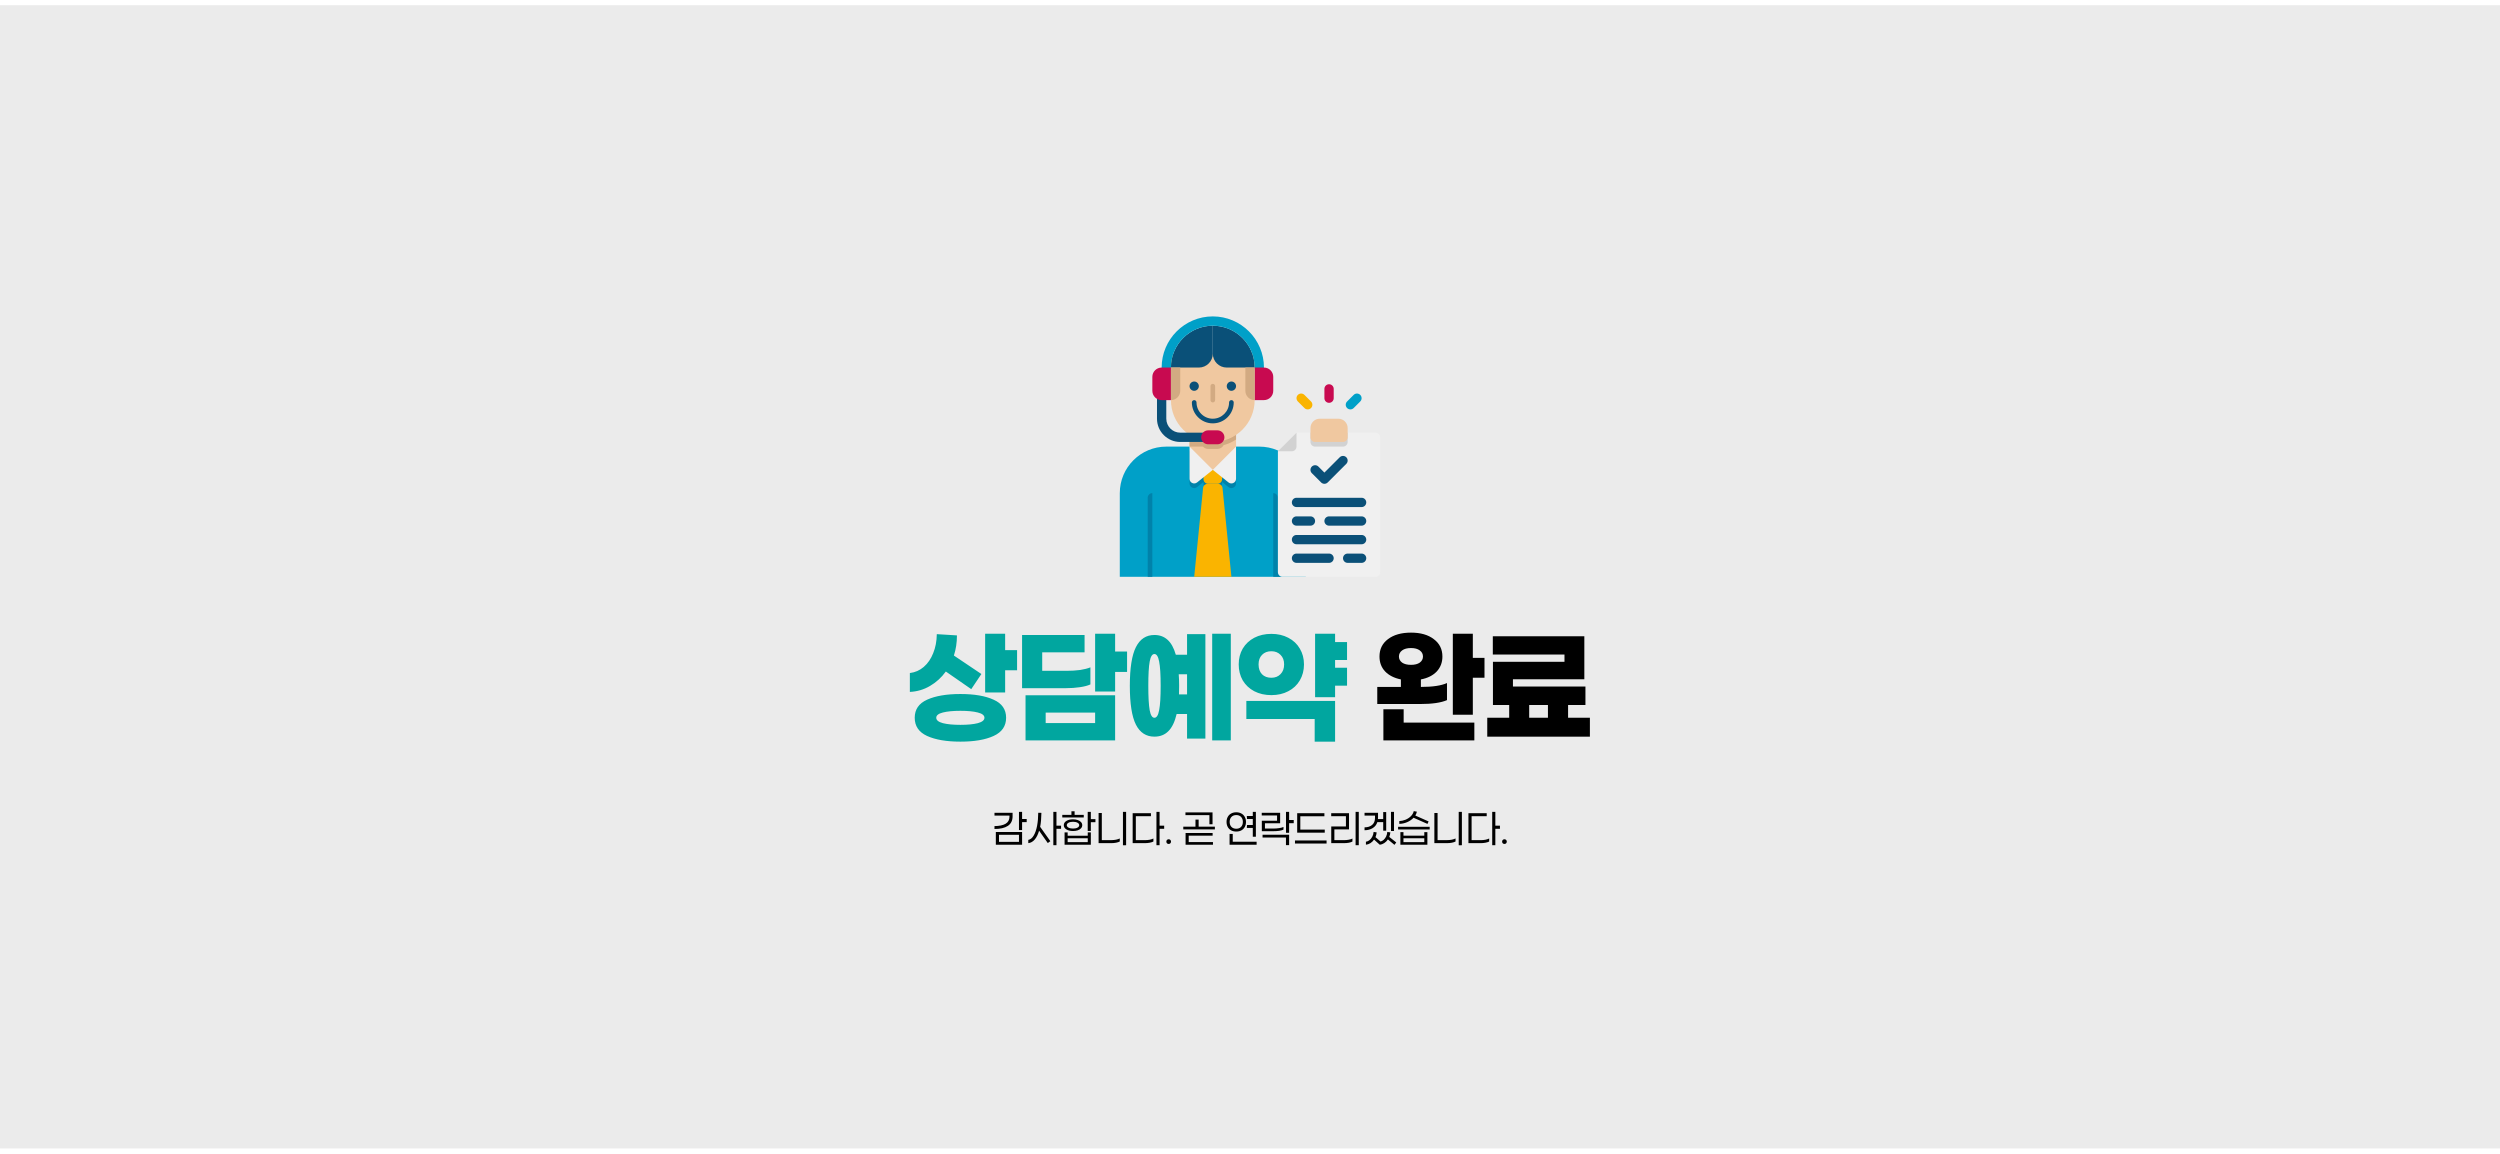 <svg width="1920" height="886" viewBox="0 0 1920 886" fill="none" xmlns="http://www.w3.org/2000/svg">
<g filter="url(#filter0_d_69_3187)">
<rect width="1920" height="878" fill="#EBEBEB"/>
<path d="M781.12 510.76H771.947V527.827H756.587V482.707H771.947V495.293H781.12V510.76ZM726.4 511.72C723.058 516.342 719.004 520.04 714.24 522.813C709.547 525.587 704.391 527.116 698.773 527.4V512.893C702.827 512.396 706.382 510.831 709.44 508.2C712.569 505.498 714.987 501.978 716.693 497.64C718.471 493.302 719.396 488.431 719.467 483.027L734.933 483.987C734.933 489.533 734.151 494.689 732.587 499.453L753.707 513.64L745.92 525.267L726.4 511.72ZM737.6 529C748.267 529 756.764 530.458 763.093 533.373C769.493 536.218 772.693 540.84 772.693 547.24C772.693 553.64 769.493 558.298 763.093 561.213C756.764 564.129 748.267 565.587 737.6 565.587C726.933 565.587 718.4 564.129 712 561.213C705.671 558.298 702.507 553.64 702.507 547.24C702.507 540.84 705.671 536.218 712 533.373C718.4 530.458 726.933 529 737.6 529ZM737.6 552.68C743.147 552.68 747.591 552.253 750.933 551.4C754.347 550.476 756.053 549.089 756.053 547.24C756.053 545.391 754.347 544.04 750.933 543.187C747.591 542.333 743.147 541.907 737.6 541.907C732.053 541.907 727.573 542.333 724.16 543.187C720.747 544.04 719.04 545.391 719.04 547.24C719.04 549.089 720.747 550.476 724.16 551.4C727.573 552.253 732.053 552.68 737.6 552.68ZM856.415 512.04V527.08H841.055V482.707H856.415V496.36H865.589V512.04H856.415ZM837.429 521.64C835.438 522.564 832.735 523.276 829.322 523.773C825.98 524.271 822.46 524.52 818.762 524.52H784.949V483.667H832.949V497H800.415V511.187H819.402C822.958 511.187 826.335 510.973 829.535 510.547C832.735 510.049 835.367 509.373 837.429 508.52V521.64ZM856.415 529.96V564.627H787.615V529.96H856.415ZM841.055 551.293V543.293H803.082V551.293H841.055ZM945.258 564.627H930.964V482.707H945.258V564.627ZM925.737 483.027V563.24H911.658V544.36H903.658C902.235 550.404 900.102 554.813 897.258 557.587C894.484 560.36 890.929 561.747 886.591 561.747C880.262 561.747 875.533 558.689 872.404 552.573C869.275 546.387 867.711 536.431 867.711 522.707C867.711 509.053 869.275 499.133 872.404 492.947C875.533 486.76 880.262 483.667 886.591 483.667C890.644 483.667 894.022 484.911 896.724 487.4C899.426 489.818 901.524 493.622 903.018 498.813H911.658V483.027H925.737ZM886.591 547.24C888.298 547.24 889.506 545.32 890.218 541.48C891 537.569 891.391 531.311 891.391 522.707C891.391 514.102 891 507.88 890.218 504.04C889.506 500.2 888.298 498.28 886.591 498.28C884.884 498.28 883.675 500.2 882.964 504.04C882.253 507.88 881.898 514.102 881.898 522.707C881.898 531.311 882.253 537.569 882.964 541.48C883.675 545.32 884.884 547.24 886.591 547.24ZM911.658 513.853H905.258C905.471 516.484 905.578 519.436 905.578 522.707C905.578 525.693 905.542 527.898 905.471 529.32H911.658V513.853ZM1025.35 508.84H1034.53V522.6H1025.35V531.453H1009.99V482.707H1025.35V489.107H1034.53V502.867H1025.35V508.84ZM976.393 529.853C971.486 529.853 967.113 528.858 963.273 526.867C959.504 524.876 956.553 522.102 954.42 518.547C952.357 514.92 951.326 510.831 951.326 506.28C951.326 501.729 952.357 497.676 954.42 494.12C956.553 490.564 959.504 487.791 963.273 485.8C967.113 483.809 971.486 482.813 976.393 482.813C981.3 482.813 985.637 483.809 989.406 485.8C993.246 487.791 996.197 490.564 998.26 494.12C1000.39 497.676 1001.46 501.729 1001.46 506.28C1001.46 510.831 1000.39 514.92 998.26 518.547C996.197 522.102 993.246 524.876 989.406 526.867C985.637 528.858 981.3 529.853 976.393 529.853ZM976.393 496.147C973.406 496.147 971.024 497.071 969.246 498.92C967.468 500.698 966.58 503.151 966.58 506.28C966.58 509.48 967.468 512.004 969.246 513.853C971.024 515.631 973.406 516.52 976.393 516.52C979.308 516.52 981.655 515.596 983.433 513.747C985.282 511.898 986.206 509.409 986.206 506.28C986.206 503.151 985.282 500.698 983.433 498.92C981.655 497.071 979.308 496.147 976.393 496.147ZM1025.35 534.333V565.587H1009.67V548.2H957.193V534.333H1025.35Z" fill="#01A69F"/>
<path d="M1140.09 516.52H1131.13V544.893H1115.77V482.707H1131.13V501.267H1140.09V516.52ZM1111.29 533.693C1106.74 535.684 1099.91 536.68 1090.81 536.68H1057.74V523.56H1075.88V517.8C1070.68 516.733 1066.63 514.671 1063.72 511.613C1060.87 508.556 1059.45 504.751 1059.45 500.2C1059.45 494.582 1061.62 490.138 1065.96 486.867C1070.36 483.524 1076.27 481.853 1083.66 481.853C1090.99 481.853 1096.82 483.524 1101.16 486.867C1105.56 490.138 1107.77 494.582 1107.77 500.2C1107.77 504.751 1106.31 508.591 1103.4 511.72C1100.48 514.778 1096.43 516.804 1091.24 517.8V523.56C1100.27 523.56 1106.95 522.564 1111.29 520.573V533.693ZM1074.38 500.2C1074.38 502.12 1075.2 503.684 1076.84 504.893C1078.47 506.031 1080.75 506.6 1083.66 506.6C1086.51 506.6 1088.75 506.031 1090.38 504.893C1092.02 503.684 1092.84 502.12 1092.84 500.2C1092.84 498.28 1092.02 496.716 1090.38 495.507C1088.75 494.298 1086.51 493.693 1083.66 493.693C1080.75 493.693 1078.47 494.298 1076.84 495.507C1075.2 496.716 1074.38 498.28 1074.38 500.2ZM1132.3 550.973V564.627H1062.44V540.733H1078.01V550.973H1132.3ZM1221.04 561.747H1142.21V547.24H1159.06V537.427H1146.58V504.253H1201.52V498.707H1146.48V484.627H1216.77V517.693H1161.94V523.24H1217.62V537.427H1204.29V547.24H1221.04V561.747ZM1188.82 547.24V537.427H1174.42V547.24H1188.82Z" fill="black"/>
<path d="M784.967 627.4V633.467H782.567V619.533H784.967V624.967H788.5V627.4H784.967ZM777.667 622.867C777.667 626.222 776.444 628.7 774 630.3C771.578 631.878 768.167 632.667 763.767 632.667V630.433C767.433 630.411 770.267 629.822 772.267 628.667C774.267 627.489 775.267 625.678 775.267 623.233V622.4H763.767V620.233H777.667V622.867ZM784.967 634.967V644.733H764.8V634.967H784.967ZM782.567 642.567V637.133H767.233V642.567H782.567ZM811.363 632.533V645.133H808.963V619.533H811.363V630.133H814.896V632.533H811.363ZM799.796 620.267C799.752 624.444 799.43 628.022 798.83 631L806.663 642.033L804.696 643.467L798.03 633.967C797.208 636.833 796.085 639.1 794.663 640.767C793.241 642.411 791.596 643.333 789.73 643.533V641.033C791.352 640.744 792.73 639.644 793.863 637.733C795.019 635.822 795.885 633.344 796.463 630.3C797.041 627.256 797.341 623.889 797.363 620.2L799.796 620.267ZM815.826 623.8V621.8H822.86V619.067H825.293V621.8H832.326V623.8H815.826ZM837.76 627.433V634.133H835.36V619.533H837.76V625.1H841.293V627.433H837.76ZM824.093 634.233C822.026 634.233 820.326 633.822 818.993 633C817.66 632.178 816.993 631.089 816.993 629.733C816.993 628.378 817.66 627.289 818.993 626.467C820.326 625.644 822.026 625.233 824.093 625.233C825.426 625.233 826.626 625.422 827.693 625.8C828.782 626.156 829.626 626.678 830.226 627.367C830.849 628.033 831.16 628.822 831.16 629.733C831.16 630.644 830.849 631.444 830.226 632.133C829.626 632.8 828.782 633.322 827.693 633.7C826.626 634.056 825.426 634.233 824.093 634.233ZM824.093 627.133C822.649 627.133 821.482 627.378 820.593 627.867C819.726 628.356 819.293 628.978 819.293 629.733C819.293 630.489 819.726 631.111 820.593 631.6C821.482 632.089 822.649 632.333 824.093 632.333C825.537 632.333 826.693 632.089 827.56 631.6C828.426 631.111 828.86 630.489 828.86 629.733C828.86 628.978 828.426 628.356 827.56 627.867C826.693 627.378 825.537 627.133 824.093 627.133ZM837.76 635.267V644.733H817.593V635.267H819.96V637.867H835.393V635.267H837.76ZM835.393 639.8H819.96V642.733H835.393V639.8ZM862.423 645.167V619.533H864.856V645.133L862.423 645.167ZM853.689 641.2C854.845 641.2 855.989 641.089 857.123 640.867C858.278 640.622 859.234 640.311 859.989 639.933V642.267C859.256 642.667 858.312 642.978 857.156 643.2C856.023 643.422 854.867 643.533 853.689 643.533H843.723V620.367H846.189V641.2H853.689ZM890.553 632.533V645.133H888.153V619.533H890.553V630.133H894.086V632.533H890.553ZM879.519 641.233C880.675 641.233 881.83 641.122 882.986 640.9C884.141 640.656 885.086 640.344 885.819 639.967V642.3C885.108 642.678 884.164 642.978 882.986 643.2C881.808 643.422 880.619 643.533 879.419 643.533H869.886V620.533H883.919V622.833H872.319V641.233H879.519ZM897.549 644.167C897.038 644.167 896.605 644 896.249 643.667C895.916 643.311 895.749 642.867 895.749 642.333C895.749 641.822 895.916 641.4 896.249 641.067C896.605 640.711 897.038 640.533 897.549 640.533C898.06 640.533 898.482 640.711 898.816 641.067C899.171 641.4 899.349 641.822 899.349 642.333C899.349 642.867 899.171 643.311 898.816 643.667C898.482 644 898.06 644.167 897.549 644.167ZM910.427 622.033V619.9H931.227V629.033H928.827V622.033H910.427ZM933.027 633H908.76V630.867H918.127V625.467H920.56V630.867H933.027V633ZM931.56 642.7V644.767H910.527V635.733H931.293V637.8H912.927V642.7H931.56ZM962.148 624.967H957.715L957.548 622.7H962.148V619.533H964.515V638.6H962.148V631.867H957.548L957.715 629.6H962.148V624.967ZM956.915 627.233C956.915 628.656 956.615 629.933 956.015 631.067C955.415 632.178 954.548 633.056 953.415 633.7C952.304 634.322 950.982 634.633 949.448 634.633C947.937 634.633 946.615 634.322 945.482 633.7C944.348 633.056 943.482 632.178 942.882 631.067C942.282 629.933 941.982 628.656 941.982 627.233C941.982 625.811 942.282 624.544 942.882 623.433C943.482 622.3 944.348 621.422 945.482 620.8C946.615 620.156 947.937 619.833 949.448 619.833C950.982 619.833 952.304 620.156 953.415 620.8C954.548 621.422 955.415 622.3 956.015 623.433C956.615 624.544 956.915 625.811 956.915 627.233ZM944.382 627.233C944.382 628.833 944.837 630.111 945.748 631.067C946.682 632 947.915 632.467 949.448 632.467C951.004 632.467 952.237 632 953.148 631.067C954.059 630.111 954.515 628.833 954.515 627.233C954.515 625.633 954.059 624.356 953.148 623.4C952.237 622.444 951.004 621.967 949.448 621.967C947.915 621.967 946.682 622.444 945.748 623.4C944.837 624.356 944.382 625.633 944.382 627.233ZM965.082 644.733H944.315V636.467H946.748V642.433H965.082V644.733ZM990.045 628.2V635.567H987.645V619.533H990.045V625.767H993.578V628.2H990.045ZM980.778 622.3H969.011V620.233H983.145V628.267H971.478V632.333H977.611C979.389 632.333 980.978 632.222 982.378 632C983.8 631.778 984.911 631.478 985.711 631.1V633.167C984.956 633.544 983.856 633.844 982.411 634.067C980.967 634.267 979.323 634.367 977.478 634.367H969.078V626.3H980.778V622.3ZM990.045 637.067V645.067H987.611V639.233H969.645V637.067H990.045ZM998.641 622.867V633.133H1017.41V635.467H996.241V620.533H1017.14V622.867H998.641ZM994.541 643.833V641.467H1018.81V643.833H994.541ZM1041.1 645.133V619.533H1043.54V645.133H1041.1ZM1024.8 632.967V641.233H1032.37C1033.53 641.233 1034.68 641.122 1035.84 640.9C1036.99 640.678 1037.94 640.378 1038.67 640V642.3C1037.94 642.7 1036.99 643.011 1035.84 643.233C1034.68 643.433 1033.5 643.533 1032.3 643.533H1022.4V630.7H1033.67V622.833H1022.37V620.533H1036.04V632.967H1024.8ZM1068.27 634.233V619.533H1070.6V634.233H1068.27ZM1057.8 627.4C1057.16 629.4 1055.96 630.933 1054.2 632C1052.47 633.067 1050.39 633.611 1047.97 633.633V631.4C1050.39 631.4 1052.33 630.778 1053.8 629.533C1055.27 628.289 1056 626.511 1056 624.2V622.4H1047.97V620.233H1058.33V623.3C1058.33 623.722 1058.31 624.311 1058.27 625.067H1062.3V619.667H1064.6V633.967H1062.3V627.4H1057.8ZM1065.9 640.667C1065.15 641.844 1064.21 642.789 1063.1 643.5C1062.01 644.211 1060.86 644.622 1059.63 644.733L1055.27 640.8C1054.51 641.933 1053.58 642.844 1052.47 643.533C1051.38 644.222 1050.23 644.622 1049.03 644.733V642.433C1049.97 642.322 1050.87 641.933 1051.73 641.267C1052.6 640.6 1053.32 639.711 1053.9 638.6C1054.5 637.489 1054.85 636.267 1054.93 634.933L1057.27 635.267C1057.18 636.511 1056.88 637.733 1056.37 638.933L1060.27 642.3C1061.11 642.078 1061.91 641.633 1062.67 640.967C1063.45 640.278 1064.08 639.411 1064.57 638.367C1065.06 637.322 1065.35 636.178 1065.43 634.933L1067.8 635.267C1067.67 636.511 1067.39 637.678 1066.97 638.767L1072.33 643L1070.93 644.833L1065.9 640.667ZM1085.6 624.033C1084.29 625.456 1082.64 626.589 1080.66 627.433C1078.71 628.256 1076.71 628.689 1074.66 628.733V626.6C1076.26 626.533 1077.86 626.178 1079.46 625.533C1081.06 624.867 1082.43 623.967 1083.56 622.833C1084.72 621.678 1085.45 620.378 1085.76 618.933L1088.16 619.367C1087.92 620.478 1087.52 621.467 1086.96 622.333L1097.16 626.867L1096.3 628.767L1085.6 624.033ZM1098 633.033H1073.73V630.967H1098V633.033ZM1096.23 635.1V644.767H1075.5V635.1H1077.86V637.8H1093.86V635.1H1096.23ZM1093.86 639.767H1077.86V642.767H1093.86V639.767ZM1120.29 645.167V619.533H1122.73V645.133L1120.29 645.167ZM1111.56 641.2C1112.72 641.2 1113.86 641.089 1114.99 640.867C1116.15 640.622 1117.1 640.311 1117.86 639.933V642.267C1117.13 642.667 1116.18 642.978 1115.03 643.2C1113.89 643.422 1112.74 643.533 1111.56 643.533H1101.59V620.367H1104.06V641.2H1111.56ZM1148.42 632.533V645.133H1146.02V619.533H1148.42V630.133H1151.96V632.533H1148.42ZM1137.39 641.233C1138.55 641.233 1139.7 641.122 1140.86 640.9C1142.01 640.656 1142.96 640.344 1143.69 639.967V642.3C1142.98 642.678 1142.03 642.978 1140.86 643.2C1139.68 643.422 1138.49 643.533 1137.29 643.533H1127.76V620.533H1141.79V622.833H1130.19V641.233H1137.39ZM1155.42 644.167C1154.91 644.167 1154.48 644 1154.12 643.667C1153.79 643.311 1153.62 642.867 1153.62 642.333C1153.62 641.822 1153.79 641.4 1154.12 641.067C1154.48 640.711 1154.91 640.533 1155.42 640.533C1155.93 640.533 1156.35 640.711 1156.69 641.067C1157.04 641.4 1157.22 641.822 1157.22 642.333C1157.22 642.867 1157.04 643.311 1156.69 643.667C1156.35 644 1155.93 644.167 1155.42 644.167Z" fill="black"/>
<path d="M860 374.714V439H1002.86V374.714C1002.86 354.989 986.868 339 967.143 339H895.714C875.989 339 860 354.989 860 374.714Z" fill="#00A0C8"/>
<path d="M981.427 435.429V378.286C981.427 376.321 979.82 374.714 977.855 374.714V439H984.998C983.034 439 981.427 437.393 981.427 435.429Z" fill="#0082AA"/>
<path d="M913.57 342.571V367.282C913.57 370.275 917.035 371.943 919.374 370.071L924.285 366.143V367.571C924.285 369.543 925.885 371.143 927.856 371.143H934.999C936.97 371.143 938.57 369.543 938.57 367.571V366.143L943.481 370.071C945.82 371.943 949.285 370.279 949.285 367.282V342.571H913.57Z" fill="#0082AA"/>
<path d="M935.341 367.571H927.52C925.684 367.571 924.148 368.961 923.966 370.786L917.145 439H945.716L938.895 370.786C938.712 368.961 937.177 367.571 935.341 367.571Z" fill="#FAB400"/>
<path d="M934.999 367.571H927.857C925.885 367.571 924.285 365.971 924.285 364V360.429C924.285 358.457 925.885 356.857 927.857 356.857H934.999C936.971 356.857 938.571 358.457 938.571 360.429V364C938.571 365.971 936.971 367.571 934.999 367.571Z" fill="#FAB400"/>
<path d="M913.57 339V363.711C913.57 366.707 917.035 368.371 919.374 366.5L931.427 356.857L943.481 366.5C945.82 368.371 949.285 366.707 949.285 363.711V339H913.57Z" fill="#F0F0F0"/>
<path d="M949.285 321.143V339L931.427 356.857L913.57 339V321.143H949.285Z" fill="#F0C8A0"/>
<path d="M949.285 321.143V333.571C946.32 335.571 943.07 336.964 939.749 337.857C938.856 339.571 937.07 340.786 934.999 340.786H927.856C926.285 340.786 924.856 340.071 923.892 339H913.57V321.143H949.285Z" fill="#D2AA82"/>
<path d="M931.428 335.429C913.674 335.429 899.285 321.039 899.285 303.286V267.571H963.571V303.286C963.571 321.039 949.182 335.429 931.428 335.429Z" fill="#F0C8A0"/>
<path d="M927.856 335.429H906.427C896.581 335.429 888.57 327.418 888.57 317.571V299.714H895.713V317.571C895.713 323.479 900.52 328.286 906.427 328.286H927.856V335.429Z" fill="#0A5078"/>
<path d="M922.5 331.857C922.5 334.814 924.9 337.214 927.857 337.214H935C937.957 337.214 940.357 334.814 940.357 331.857C940.357 328.9 937.957 326.5 935 326.5H927.857C924.9 326.5 922.5 328.9 922.5 331.857Z" fill="#C80A50"/>
<path d="M931.43 246.143V267.571C931.43 273.489 936.226 278.286 942.144 278.286H963.573C963.573 260.532 949.183 246.143 931.43 246.143Z" fill="#0A5078"/>
<path d="M899.285 278.286H920.714C926.632 278.286 931.428 273.489 931.428 267.571V246.143C913.674 246.143 899.285 260.532 899.285 278.286Z" fill="#0A5078"/>
<path d="M967.145 281.857C965.17 281.857 963.573 280.261 963.573 278.286C963.573 260.561 949.155 246.143 931.43 246.143C913.705 246.143 899.287 260.561 899.287 278.286C899.287 280.261 897.691 281.857 895.716 281.857C893.741 281.857 892.145 280.261 892.145 278.286C892.145 256.625 909.77 239 931.43 239C953.091 239 970.716 256.625 970.716 278.286C970.716 280.261 969.12 281.857 967.145 281.857Z" fill="#00A0C8"/>
<path d="M885 285.429V296.143C885 300.089 888.196 303.286 892.143 303.286H899.286V278.286H892.143C888.196 278.286 885 281.482 885 285.429Z" fill="#C80A50"/>
<path d="M977.856 285.429V296.143C977.856 300.089 974.66 303.286 970.713 303.286H963.57V278.286H970.713C974.66 278.286 977.856 281.482 977.856 285.429Z" fill="#C80A50"/>
<path d="M956.43 278.286V296.143C956.43 300.089 959.626 303.286 963.573 303.286V278.286H956.43Z" fill="#D2AA82"/>
<path d="M931.43 290.786C930.445 290.786 929.645 291.586 929.645 292.571V303.286C929.645 304.271 930.445 305.071 931.43 305.071C932.416 305.071 933.216 304.271 933.216 303.286V292.571C933.216 291.586 932.416 290.786 931.43 290.786Z" fill="#D2AA82"/>
<path d="M945.716 296.143C947.688 296.143 949.287 294.544 949.287 292.571C949.287 290.599 947.688 289 945.716 289C943.744 289 942.145 290.599 942.145 292.571C942.145 294.544 943.744 296.143 945.716 296.143Z" fill="#0A5078"/>
<path d="M917.142 296.143C919.114 296.143 920.713 294.544 920.713 292.571C920.713 290.599 919.114 289 917.142 289C915.169 289 913.57 290.599 913.57 292.571C913.57 294.544 915.169 296.143 917.142 296.143Z" fill="#0A5078"/>
<path d="M931.427 321.143C922.566 321.143 915.355 313.932 915.355 305.071C915.355 304.086 916.155 303.286 917.141 303.286C918.127 303.286 918.927 304.086 918.927 305.071C918.927 311.964 924.534 317.571 931.427 317.571C938.32 317.571 943.927 311.964 943.927 305.071C943.927 304.086 944.727 303.286 945.713 303.286C946.698 303.286 947.498 304.086 947.498 305.071C947.498 313.932 940.288 321.143 931.427 321.143Z" fill="#0A5078"/>
<path d="M899.285 278.286V303.286C903.232 303.286 906.428 300.089 906.428 296.143V278.286H899.285Z" fill="#D2AA82"/>
<path d="M885.001 374.714V439H881.43V378.286C881.43 376.321 883.037 374.714 885.001 374.714Z" fill="#0082AA"/>
<path d="M1060 331.857V435.429C1060 437.393 1058.39 439 1056.43 439H985.001C983.037 439 981.43 437.393 981.43 435.429V342.571L995.715 328.286H1056.43C1058.39 328.286 1060 329.893 1060 331.857Z" fill="#F0F0F0"/>
<path d="M1035 328.286V335.429C1035 337.393 1033.39 339 1031.43 339H1010C1008.04 339 1006.43 337.393 1006.43 335.429V328.286H1035Z" fill="#D2D2D2"/>
<path d="M995.715 328.286V339C995.715 340.971 994.115 342.571 992.144 342.571H981.43L995.715 328.286Z" fill="#D2D2D2"/>
<path d="M1006.43 324.714V331.857C1006.43 333.829 1008.03 335.429 1010 335.429H1031.43C1033.4 335.429 1035 333.829 1035 331.857V324.714C1035 320.768 1031.8 317.571 1027.86 317.571H1013.57C1009.63 317.571 1006.43 320.768 1006.43 324.714Z" fill="#F0C8A0"/>
<path d="M1024.29 294.664V301.807C1024.29 303.782 1022.69 305.379 1020.72 305.379C1018.74 305.379 1017.14 303.782 1017.14 301.807V294.664C1017.14 292.689 1018.74 291.093 1020.72 291.093C1022.69 291.093 1024.29 292.689 1024.29 294.664Z" fill="#C80A50"/>
<path d="M1044.67 304.332L1039.62 309.382C1038.22 310.779 1035.96 310.779 1034.57 309.382C1033.17 307.986 1033.17 305.729 1034.57 304.332L1039.62 299.282C1041.01 297.886 1043.27 297.886 1044.67 299.282C1046.06 300.679 1046.06 302.936 1044.67 304.332Z" fill="#00A0C8"/>
<path d="M1006.86 309.382C1005.47 310.779 1003.21 310.779 1001.81 309.382L996.762 304.332C995.366 302.936 995.366 300.679 996.762 299.282C998.159 297.886 1000.42 297.886 1001.81 299.282L1006.86 304.332C1008.26 305.729 1008.26 307.986 1006.86 309.382Z" fill="#FAB400"/>
<path d="M1017.14 367.571C1016.23 367.571 1015.32 367.221 1014.62 366.525L1007.48 359.382C1006.08 357.986 1006.08 355.728 1007.48 354.332C1008.87 352.936 1011.13 352.936 1012.53 354.332L1017.14 358.95L1028.91 347.189C1030.3 345.793 1032.56 345.793 1033.96 347.189C1035.35 348.586 1035.35 350.843 1033.96 352.239L1019.67 366.525C1018.97 367.221 1018.06 367.571 1017.14 367.571Z" fill="#0A5078"/>
<path d="M1045.72 385.428H995.716C993.741 385.428 992.145 383.832 992.145 381.857C992.145 379.882 993.741 378.286 995.716 378.286H1045.72C1047.69 378.286 1049.29 379.882 1049.29 381.857C1049.29 383.832 1047.69 385.428 1045.72 385.428Z" fill="#0A5078"/>
<path d="M1006.43 399.714H995.716C993.741 399.714 992.145 398.118 992.145 396.143C992.145 394.168 993.741 392.571 995.716 392.571H1006.43C1008.41 392.571 1010 394.168 1010 396.143C1010 398.118 1008.41 399.714 1006.43 399.714Z" fill="#0A5078"/>
<path d="M1045.72 399.714H1020.72C1018.74 399.714 1017.14 398.118 1017.14 396.143C1017.14 394.168 1018.74 392.571 1020.72 392.571H1045.72C1047.69 392.571 1049.29 394.168 1049.29 396.143C1049.29 398.118 1047.69 399.714 1045.72 399.714Z" fill="#0A5078"/>
<path d="M1045.72 414H995.716C993.741 414 992.145 412.403 992.145 410.428C992.145 408.453 993.741 406.857 995.716 406.857H1045.72C1047.69 406.857 1049.29 408.453 1049.29 410.428C1049.29 412.403 1047.69 414 1045.72 414Z" fill="#0A5078"/>
<path d="M1045.72 428.286H1035C1033.03 428.286 1031.43 426.689 1031.43 424.714C1031.43 422.739 1033.03 421.143 1035 421.143H1045.72C1047.69 421.143 1049.29 422.739 1049.29 424.714C1049.29 426.689 1047.69 428.286 1045.72 428.286Z" fill="#0A5078"/>
<path d="M1020.72 428.286H995.716C993.741 428.286 992.145 426.689 992.145 424.714C992.145 422.739 993.741 421.143 995.716 421.143H1020.72C1022.69 421.143 1024.29 422.739 1024.29 424.714C1024.29 426.689 1022.69 428.286 1020.72 428.286Z" fill="#0A5078"/>
</g>
<defs>
<filter id="filter0_d_69_3187" x="-4" y="0" width="1928" height="886" filterUnits="userSpaceOnUse" color-interpolation-filters="sRGB">
<feFlood flood-opacity="0" result="BackgroundImageFix"/>
<feColorMatrix in="SourceAlpha" type="matrix" values="0 0 0 0 0 0 0 0 0 0 0 0 0 0 0 0 0 0 127 0" result="hardAlpha"/>
<feOffset dy="4"/>
<feGaussianBlur stdDeviation="2"/>
<feComposite in2="hardAlpha" operator="out"/>
<feColorMatrix type="matrix" values="0 0 0 0 0 0 0 0 0 0 0 0 0 0 0 0 0 0 0.25 0"/>
<feBlend mode="normal" in2="BackgroundImageFix" result="effect1_dropShadow_69_3187"/>
<feBlend mode="normal" in="SourceGraphic" in2="effect1_dropShadow_69_3187" result="shape"/>
</filter>
</defs>
</svg>
